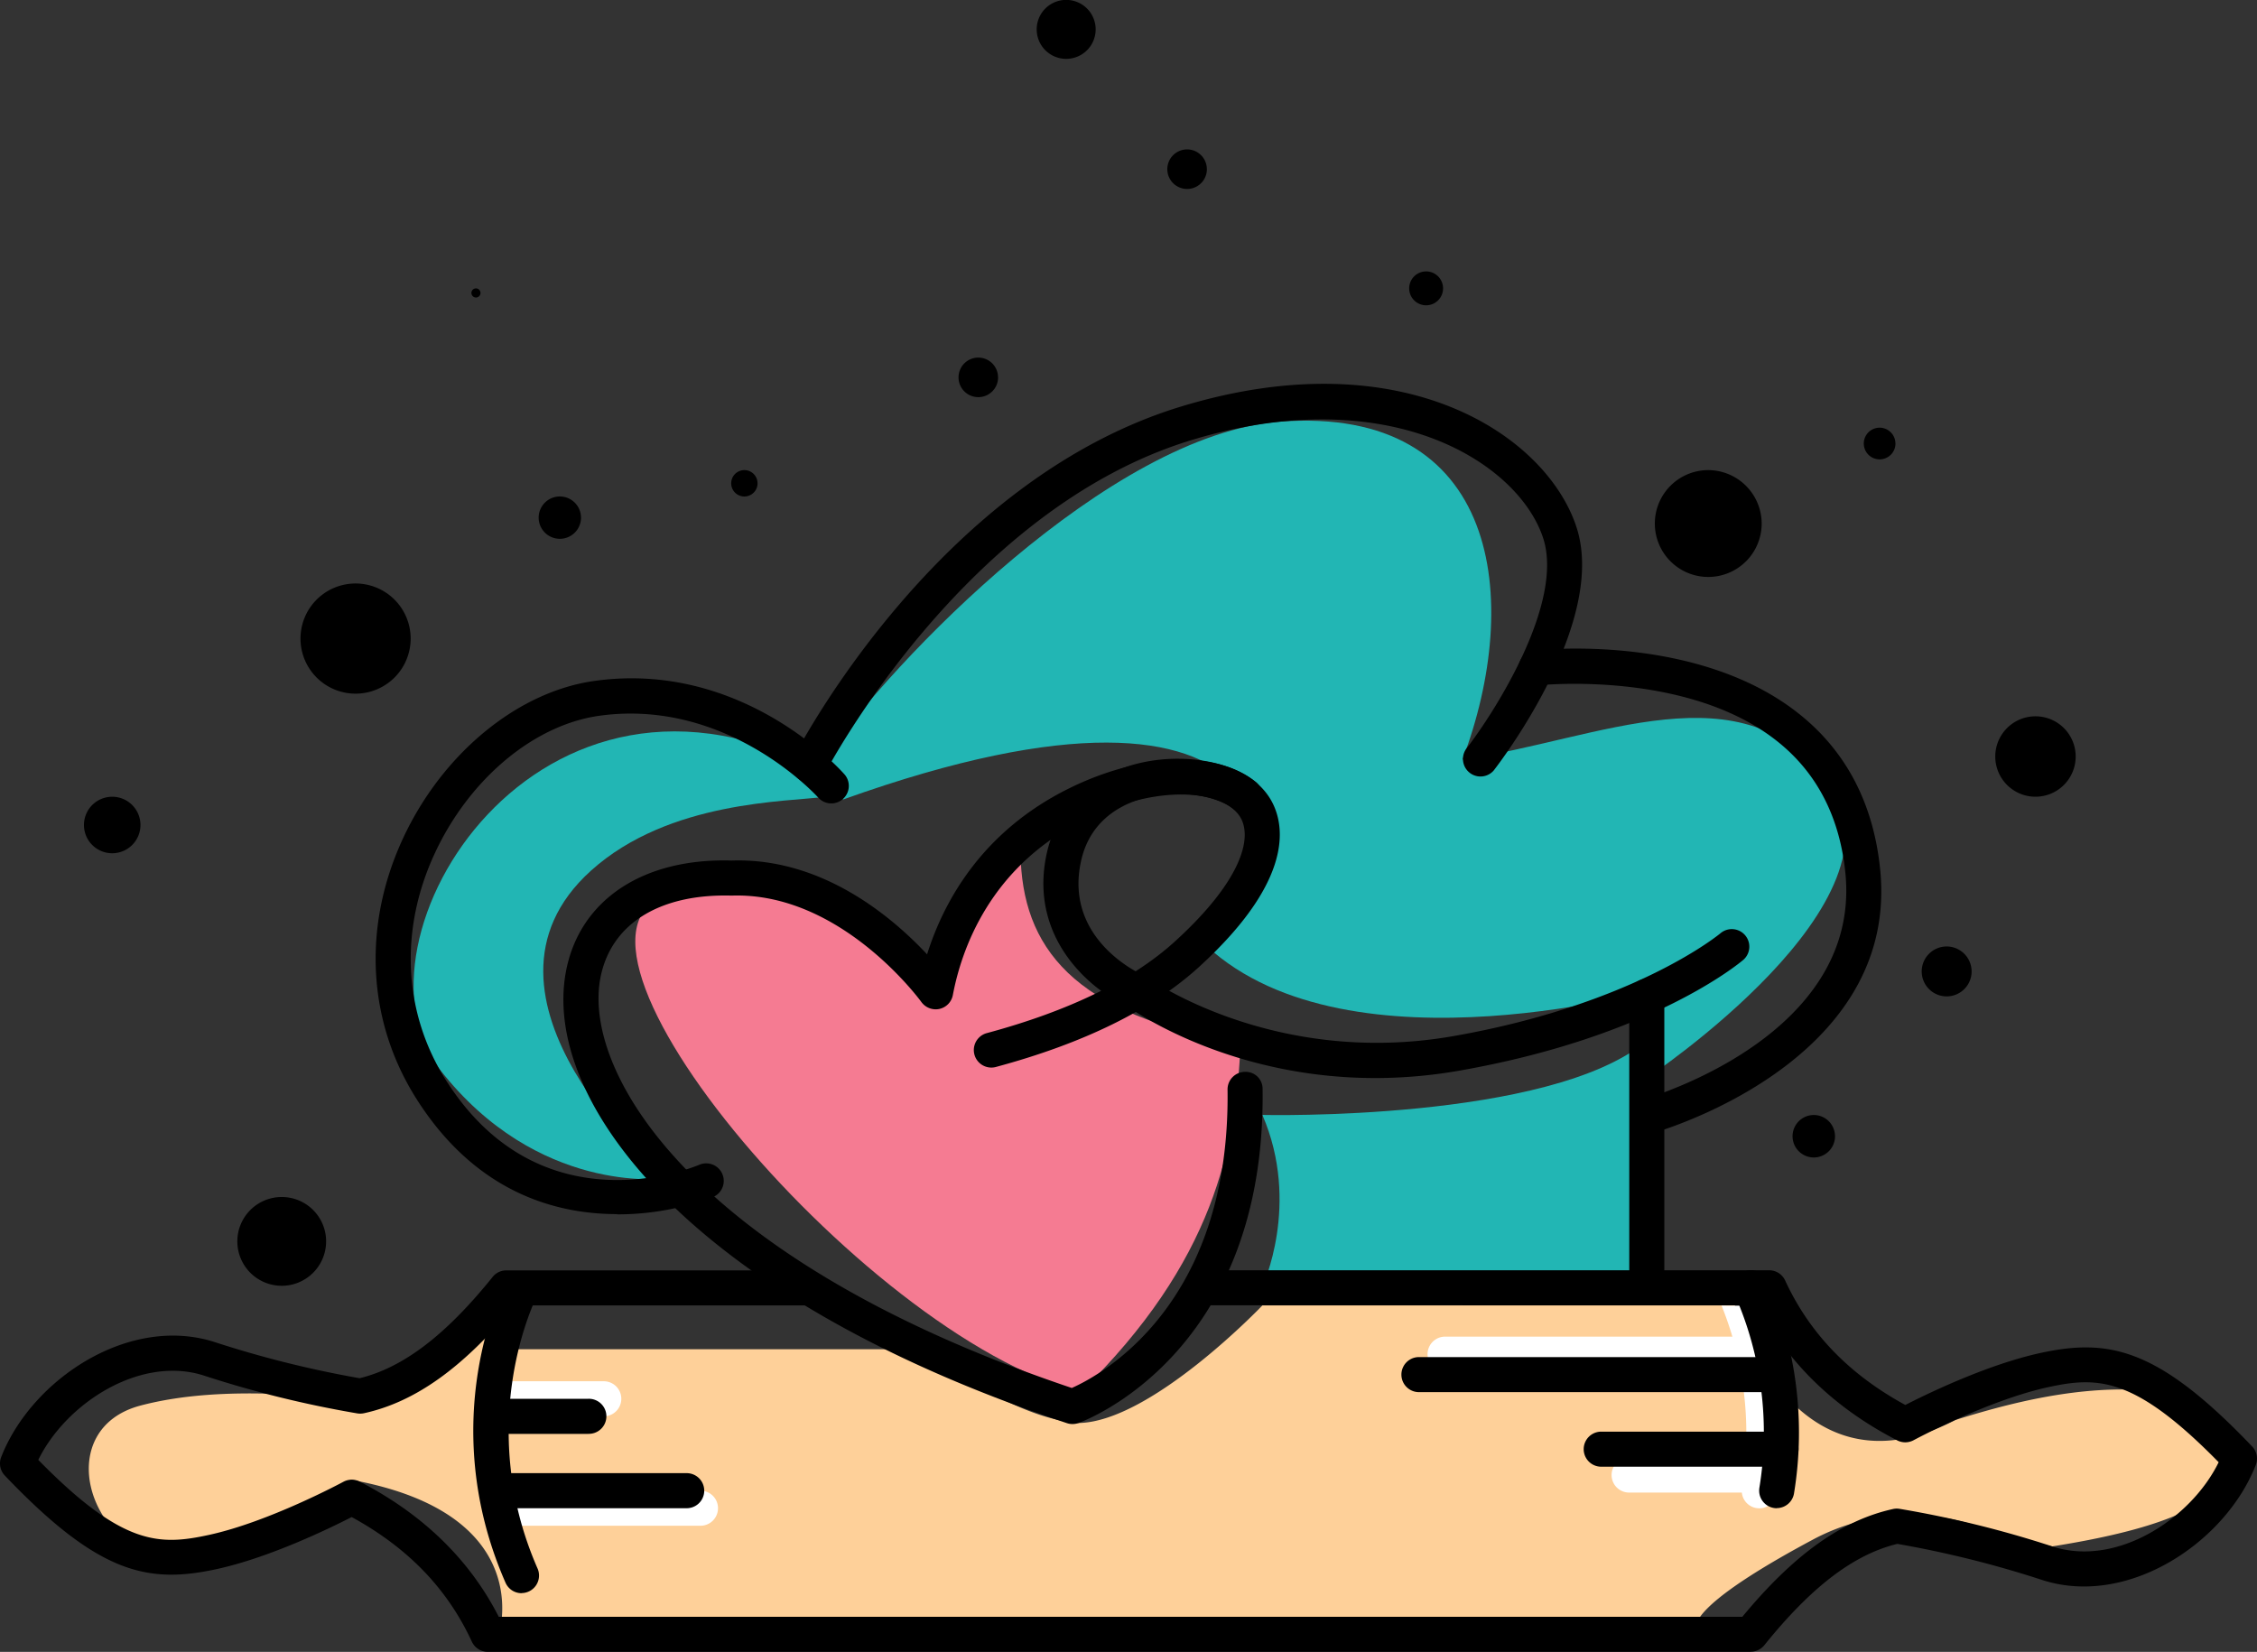 <svg id="Layer_1" data-name="Layer 1" xmlns="http://www.w3.org/2000/svg" viewBox="0 0 841.98 616.28"><rect x="0" y="0" width="841.98" height="616.28" fill="#333333" stroke="none"/><defs><style>.cls-1{fill:#fed099;}.cls-2{fill:#22b6b4;}.cls-3{fill:#f57b92;}.cls-4{fill:#fff;}</style></defs><path class="cls-1" d="M735,529.88c-60.39,31.38-82.16-42.81-82.16-42.81H476.6s-41.46,43.47-68.6,43.87c-25.14-1.64-58.46-27.54-58.46-27.54h-155L188,494.27s-38.52,27.45-48.7,27.63-49-6-81.24,2.53-21,52.25,11.36,58.36,67.15-30.68,67.15-30.68c70.55,12.76,55,58.5,55,58.5s25.11-1.36,448.31-7.37c6-8.32,25.16-19.77,42.23-28.88a77.21,77.21,0,0,1,58.8-5.74c11,3.34,22.63,6.7,30.29,8.36,78-12.32,75.68-33.26,41.83-57.58-25.43-3.3-51.61,2.11-78.06,10.46" transform="translate(-5.66 -0.04)"/><path class="cls-2" d="M476.6,416s107.3,2.6,143.4-27.65c2,85.62,0,91.7,0,91.7H476.6s14.4-30.74,0-64.05" transform="translate(-5.66 -0.04)"/><path class="cls-2" d="M313.45,288.48s3.31,8.35,0,8.81c-13.91,1.95-58.14,1.33-87.26,27.52-52.39,47.13,27.1,114.91,27.1,114.91s-47.15,6.13-83.64-40.79c-37.15-47.78,37-168.81,143.8-110.45" transform="translate(-5.66 -0.04)"/><path class="cls-2" d="M320.25,298.25s-14.51-4.09-7.17-14.82c25.16-36.74,106.6-121.32,170.06-126.08,82-6.15,90.66,66.41,68.11,126.08,51.13-7.54,104.68-35.18,136.6,8.6S620,402.23,620,402.23l6.54-34s-117,34.16-170.63-15.14c36.37-28.58,34.84-115.84-135.64-54.8" transform="translate(-5.66 -0.04)"/><path class="cls-3" d="M355.17,371.76s-30.65-49.34-95.23-39.46,66.77,166.24,148.87,187.12c49.8-48.63,58-91.87,59.65-130.18-62.93-10.39-81.54-36.11-82.09-70.86,0,0-31.75,27.69-31.2,53.38" transform="translate(-5.66 -0.04)"/><path d="M235.85,453c-23.13,0-52.85-8.23-74.89-43.09-18.31-29-20.12-64.3-5-97,14.7-31.72,42.74-54.81,71.44-58.83,55.26-7.76,91.89,33.2,93.42,35a6.54,6.54,0,0,1-9.82,8.63c-.32-.37-33.62-37.34-81.78-30.63-24.42,3.42-48.51,23.59-61.39,51.38C154.59,347,156.11,377.83,172,403c35.45,56.07,92.3,32.55,94.7,31.53a6.54,6.54,0,0,1,5.19,12,100.86,100.86,0,0,1-36,6.56" transform="translate(-5.66 -0.04)"/><path d="M307.63,292a6.3,6.3,0,0,1-3-.73,6.54,6.54,0,0,1-2.84-8.79h0c2.17-4.21,54-103.41,144.8-130.87,83.16-25.17,136.15,11.23,147.19,45.12,11.63,35.68-29.15,88.53-30.89,90.77a6.54,6.54,0,0,1-10.32-8c10.67-13.7,36.64-54.54,28.78-78.67-9.13-28-57.07-59-131-36.66C365,190,314,287.5,313.45,288.48a6.55,6.55,0,0,1-5.82,3.55" transform="translate(-5.66 -0.04)"/><path d="M622.09,422.56a6.54,6.54,0,0,1-2-12.77c13.32-4.24,79.54-28.18,74-84-2.07-20.7-10.46-37.14-25-48.86-33.51-27.1-89.07-21.25-89.63-21.2a6.54,6.54,0,0,1-1.47-13h0c2.49-.28,61.46-6.55,99.27,24,17.35,14,27.37,33.44,29.81,57.77,6.58,65.84-68,93-83,97.74a6.48,6.48,0,0,1-2,.31" transform="translate(-5.66 -0.04)"/><path d="M405.75,531.32a6.36,6.36,0,0,1-2.07-.33c-140.63-46.74-195.49-119.8-187-167.9,4.78-27,28.55-43,61.92-42,33.92-1.16,60.09,21.28,72.91,35,6.15-19.55,20.24-45.56,52.47-61.67,31-15.52,63.21-14.4,74.87,2.6,5.1,7.43,12.78,28.54-26,63.87-17.45,15.88-42.94,28.42-75.8,37.25a6.54,6.54,0,0,1-3.39-12.63c30.82-8.28,54.5-19.82,70.37-34.29,25.46-23.2,29.1-39.39,24-46.8-6.74-9.81-30.91-12-58.23,1.69-35,17.47-45.5,48.34-48.68,65.17a6.53,6.53,0,0,1-5,5.17,6.61,6.61,0,0,1-6.73-2.57c-.3-.41-29.94-41.12-70.79-39.71-27.31-.76-45.44,10.88-49.06,31.26C223.29,400.91,265,470.58,405.5,517.87c10.68-4.74,59.2-30.74,58.1-111.31a6.54,6.54,0,0,1,6.45-6.63h0a6.32,6.32,0,0,1,6.62,6c0,.14,0,.29,0,.43C478,504.62,410.82,529.91,408,530.94a6.67,6.67,0,0,1-2.21.38" transform="translate(-5.66 -0.04)"/><path d="M518.68,402.24c-52.15,0-87-22.95-92.31-26.63-13.8-6.2-37-25.56-30.28-56.9,3.33-15.51,13.68-27,29.15-32.37,17-5.91,38.08-3.5,49.06,5.57A6.54,6.54,0,0,1,466,302c-6.56-5.43-22.78-8.05-36.44-3.31-7.77,2.7-17.66,8.84-20.65,22.77-6.31,29.16,22.09,41.89,23.29,42.42a7.65,7.65,0,0,1,1.28.72c.45.35,47.25,33.72,114.33,22,67.9-11.9,99.43-38.16,99.74-38.43a6.54,6.54,0,0,1,8.51,9.93c-1.36,1.17-34.21,28.81-106,41.38a181.5,181.5,0,0,1-31.39,2.76" transform="translate(-5.66 -0.04)"/><path d="M620,480.07a6.54,6.54,0,0,1-6.54-6.54V371.75a6.54,6.54,0,0,1,13.08,0V473.53a6.54,6.54,0,0,1-6.54,6.54" transform="translate(-5.66 -0.04)"/><path d="M658.75,616.31H187.63a6.55,6.55,0,0,1-5.94-3.79c-9.13-19.76-23.82-35-44.83-46.5-8.17,4.19-30.67,15.15-50.51,19.45C60.77,591,42.43,587.21,7.46,550.54a6.52,6.52,0,0,1-1.36-6.87c11.28-29,47.94-53.49,80.13-42.77a394.91,394.91,0,0,0,53.6,13.33c16.26-4,32.06-16,49.62-37.8a6.54,6.54,0,0,1,5.09-2.44H305.85a6.54,6.54,0,0,1,0,13.08H197.65c-19.21,23.24-37.13,36.05-56.22,40.22a7,7,0,0,1-2.42.07,400.25,400.25,0,0,1-56.91-14c-23.65-7.89-51.59,9.87-62.16,31.33,31.48,32.14,45.19,32,63.64,28,22.44-4.86,49.9-19.67,50.18-19.82a6.56,6.56,0,0,1,6.12-.06c23.56,12.17,41,29.13,51.84,50.42H655.65c19.21-23.25,37.13-36,56.22-40.21a6.46,6.46,0,0,1,2.4-.07,392.23,392.23,0,0,1,56.93,14c23.69,7.87,51.61-9.9,62.14-31.38-31.45-32.09-45.16-32-63.62-28-22.42,4.86-49.92,19.64-50.19,19.79a6.6,6.6,0,0,1-6.11.06c-23.56-12.14-41-29.08-51.85-50.39H454.66a6.54,6.54,0,0,1,0-13.08h211a6.55,6.55,0,0,1,5.94,3.79c9.14,19.77,23.83,35,44.84,46.47,8.16-4.18,30.66-15.12,50.51-19.42,25.57-5.54,43.91-1.74,78.87,34.89a6.54,6.54,0,0,1,1.38,6.88c-11.28,29-48,53.52-80.14,42.8a388.93,388.93,0,0,0-53.59-13.33c-16.25,3.94-32.06,16-49.62,37.8a6.57,6.57,0,0,1-5.1,2.44" transform="translate(-5.66 -0.04)"/><path class="cls-4" d="M266.74,569.26H199.68a6.54,6.54,0,1,1-.51-13.07,4.34,4.34,0,0,1,.51,0h67.06a6.54,6.54,0,0,1,.51,13.07h-.51" transform="translate(-5.66 -0.04)"/><path class="cls-4" d="M230.9,515.36H190.83v13.08H230.9a6.54,6.54,0,0,0,0-13.08h0" transform="translate(-5.66 -0.04)"/><path d="M200.25,594.43a6.53,6.53,0,0,1-6-3.91c-26.62-60.75-.91-110.93.2-113a6.54,6.54,0,0,1,11.55,6c-.24.47-23.82,46.92.2,101.7a6.55,6.55,0,0,1-6,9.17" transform="translate(-5.66 -0.04)"/><path class="cls-4" d="M647.91,487.16a127.7,127.7,0,0,1,7.6,68,6.54,6.54,0,1,0,12.91,2.13,140.67,140.67,0,0,0-6.5-70.09Z" transform="translate(-5.66 -0.04)"/><path d="M668.43,562.73a6.56,6.56,0,0,1-6.51-6.61,6.74,6.74,0,0,1,.08-1,127.33,127.33,0,0,0-9.16-72,6.55,6.55,0,1,1,12-5.26,140.37,140.37,0,0,1,10.08,79.35,6.54,6.54,0,0,1-6.44,5.48" transform="translate(-5.66 -0.04)"/><path d="M288.27,180.35a4.92,4.92,0,1,1-4.92-4.92h0a4.91,4.91,0,0,1,4.91,4.91h0" transform="translate(-5.66 -0.04)"/><path d="M378,140.82a7.38,7.38,0,1,1-7.39-7.37h0a7.37,7.37,0,0,1,7.37,7.37" transform="translate(-5.66 -0.04)"/><path d="M455.89,63.15a7.38,7.38,0,1,1-7.39-7.37h0a7.37,7.37,0,0,1,7.38,7.36h0" transform="translate(-5.66 -0.04)"/><path d="M158.86,238.28a20.55,20.55,0,1,1-20.55-20.55h0a20.56,20.56,0,0,1,20.55,20.55" transform="translate(-5.66 -0.04)"/><path d="M544,107.62a6.32,6.32,0,1,1-6.32-6.32,6.32,6.32,0,0,1,6.32,6.32h0" transform="translate(-5.66 -0.04)"/><path d="M662.86,195.36a19.93,19.93,0,1,1-19.93-19.93h0a20,20,0,0,1,19.93,19.93" transform="translate(-5.66 -0.04)"/><path d="M780,282.28a15,15,0,1,1-15-15h0a15,15,0,0,1,15,15" transform="translate(-5.66 -0.04)"/><path d="M127.32,463.19a16.56,16.56,0,1,1-16.56-16.57,16.55,16.55,0,0,1,16.56,16.57v0" transform="translate(-5.66 -0.04)"/><path d="M184.92,109.33a1.7,1.7,0,1,1-1.7-1.7h0a1.71,1.71,0,0,1,1.69,1.7" transform="translate(-5.66 -0.04)"/><path d="M414.4,11a11,11,0,1,1-11-11,11,11,0,0,1,11,11" transform="translate(-5.66 -0.04)"/><path d="M222.41,193.16a7.9,7.9,0,1,1-7.9-7.9h0a7.9,7.9,0,0,1,7.89,7.9" transform="translate(-5.66 -0.04)"/><path d="M712.77,165.5a5.91,5.91,0,1,1-5.92-5.9h0a5.91,5.91,0,0,1,5.9,5.9" transform="translate(-5.66 -0.04)"/><path d="M690.22,423.94a7.92,7.92,0,1,1-7.93-7.91h0a7.92,7.92,0,0,1,7.92,7.91" transform="translate(-5.66 -0.04)"/><path d="M741.18,362.45a9.31,9.31,0,1,1-9.32-9.3h0a9.31,9.31,0,0,1,9.31,9.3" transform="translate(-5.66 -0.04)"/><path d="M58.06,307.83a10.54,10.54,0,1,1-10.54-10.54,10.54,10.54,0,0,1,10.54,10.54h0" transform="translate(-5.66 -0.04)"/><path class="cls-4" d="M656.24,498.72H544.5a6.54,6.54,0,0,0,0,13.07H656.24Z" transform="translate(-5.66 -0.04)"/><path d="M668,519.42H535a6.54,6.54,0,0,1,0-13.08H668a6.54,6.54,0,1,1,0,13.08h0" transform="translate(-5.66 -0.04)"/><path class="cls-4" d="M659.52,543.81H613.41a6.54,6.54,0,1,0,0,13.08h46.11Z" transform="translate(-5.66 -0.04)"/><path d="M670.06,547.24H603a6.54,6.54,0,1,1,0-13.08h67.06a6.54,6.54,0,0,1,0,13.08" transform="translate(-5.66 -0.04)"/><path d="M261.6,562.72H194.54a6.54,6.54,0,0,1,0-13.07H261.6a6.54,6.54,0,0,1,.51,13.07h-.51" transform="translate(-5.66 -0.04)"/><path d="M225.1,535H191.52A6.54,6.54,0,1,1,191,521.9H225.1a6.54,6.54,0,0,1,.51,13.07h-.51" transform="translate(-5.66 -0.04)"/></svg>